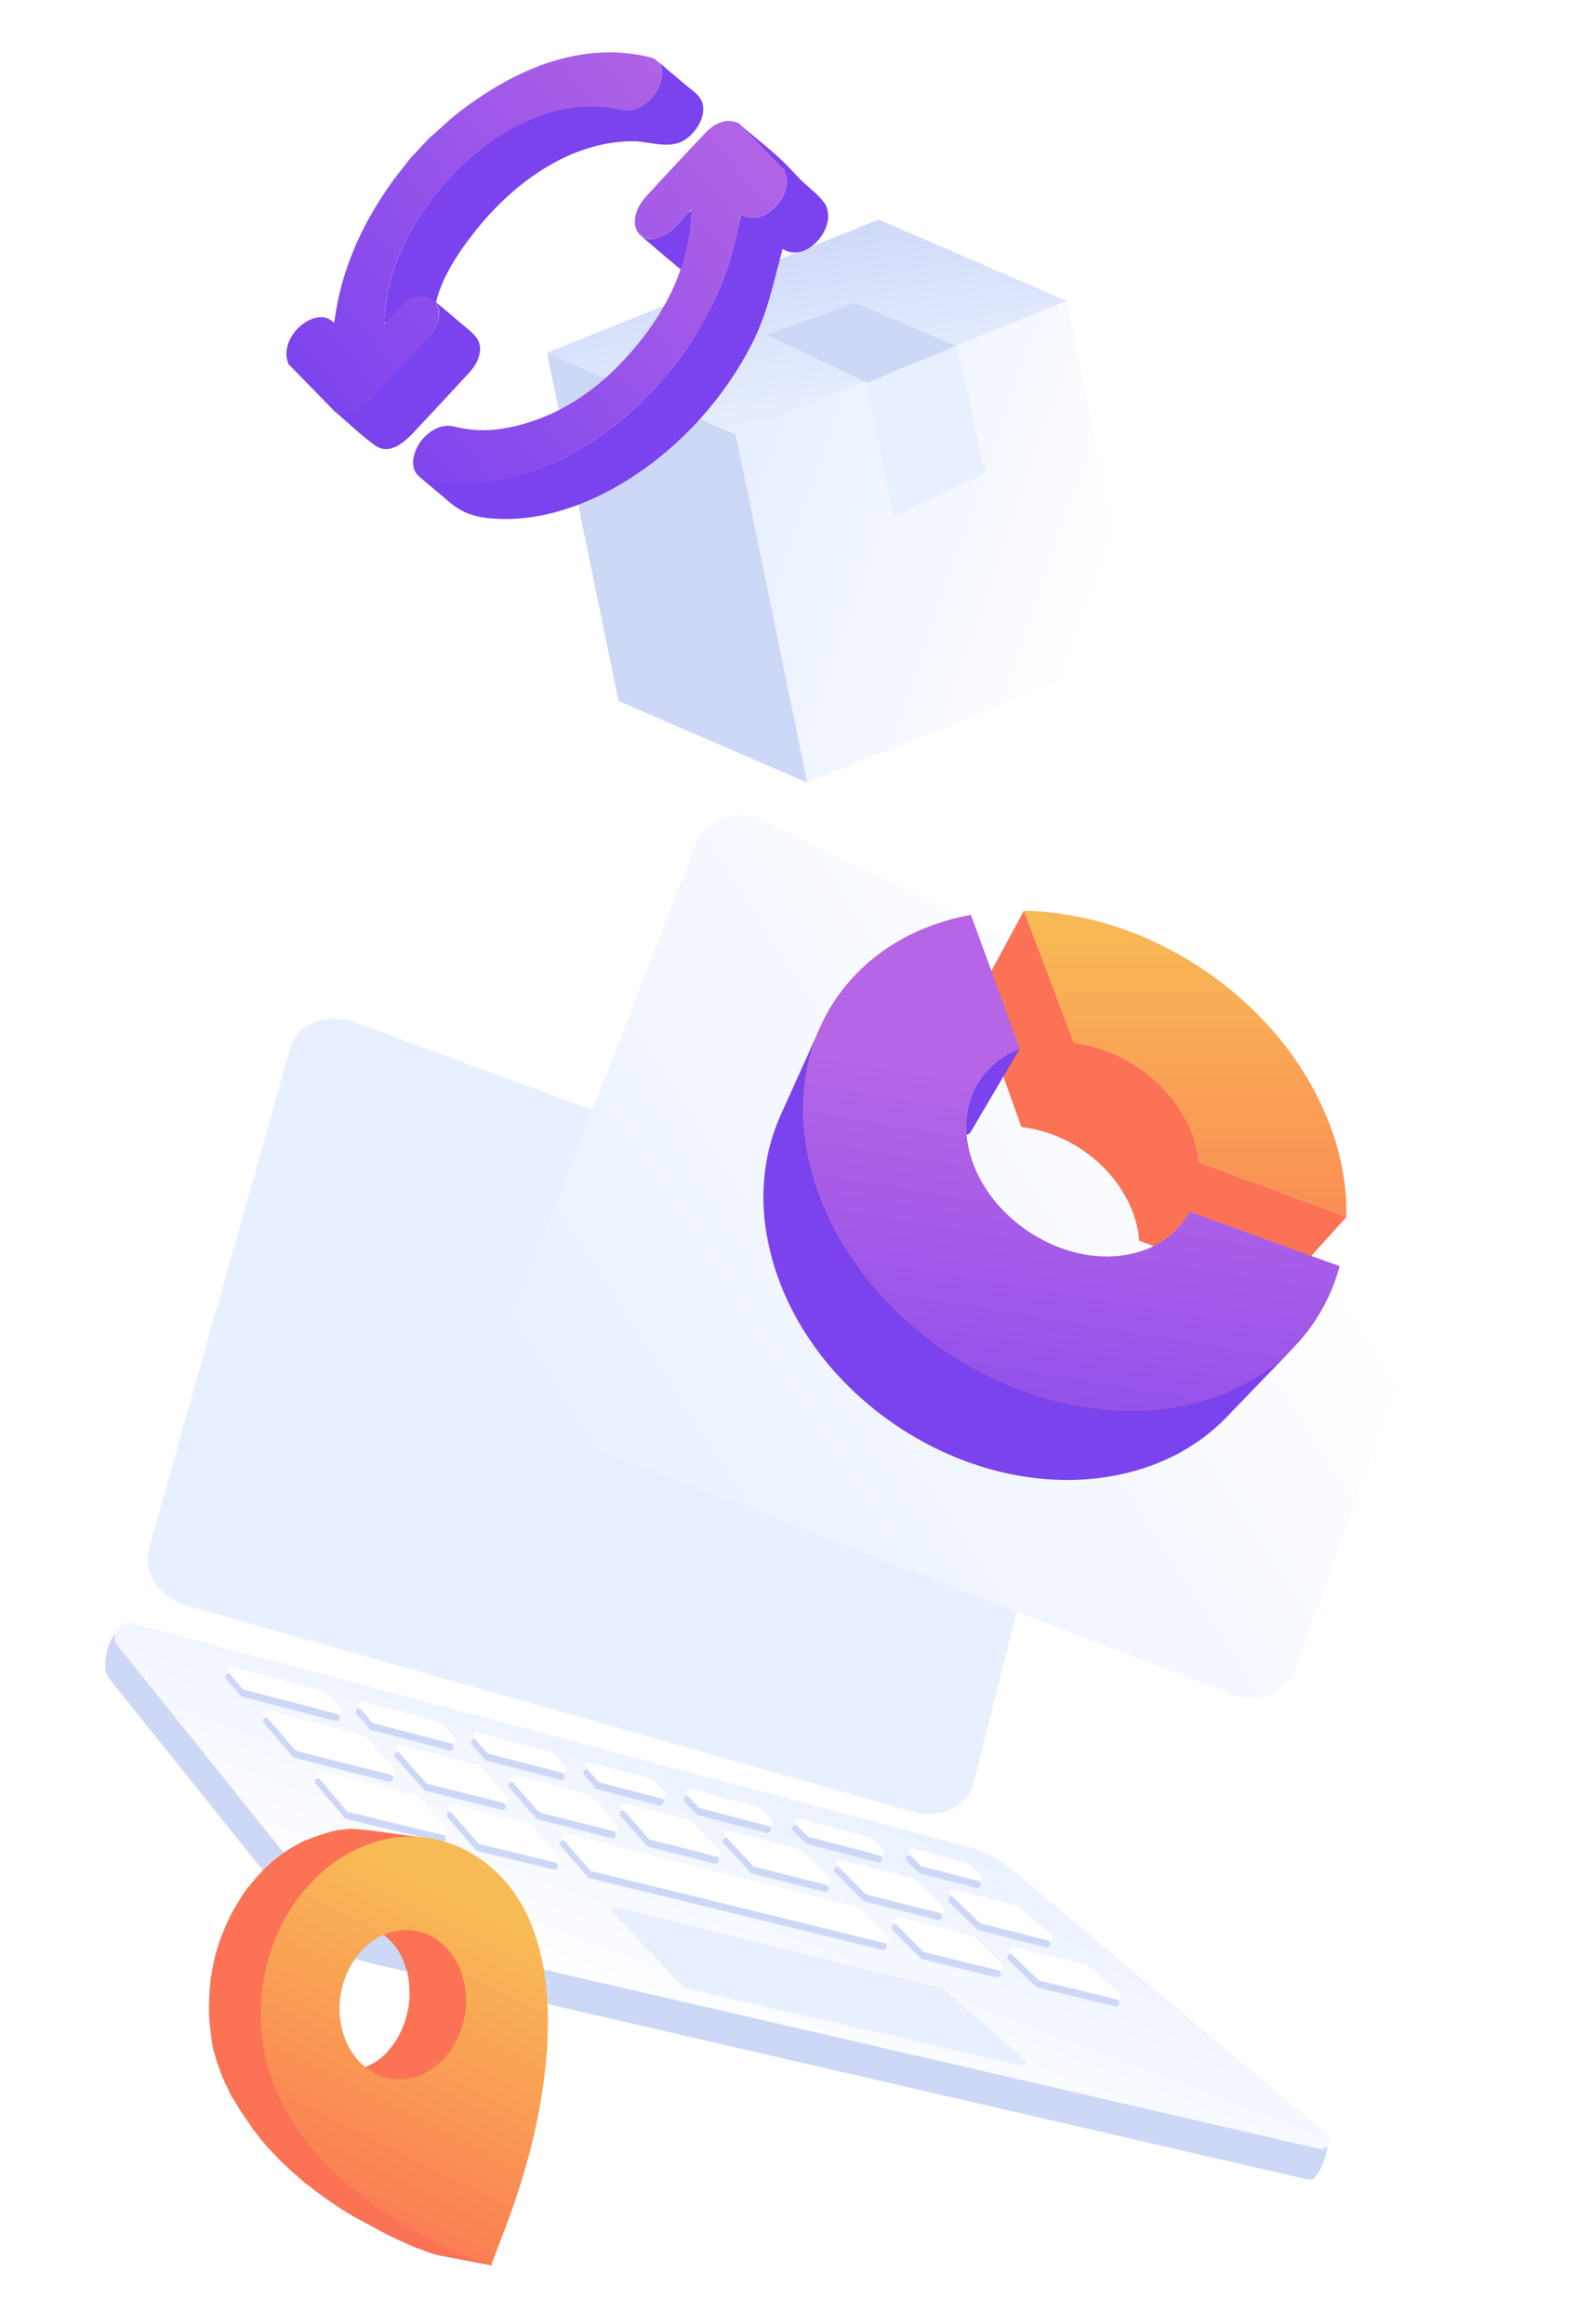 <svg width="471" height="694" viewBox="0 0 471 694" fill="none" xmlns="http://www.w3.org/2000/svg">
<g filter="url(#filter0_i_158_683)">
<path d="M324.993 377.56L99.659 294.266C90.675 290.955 81.141 294.775 78.871 302.727L32.46 466.628C30.296 474.225 35.864 482.499 44.724 485.09L279.176 551.58C287.958 554.049 296.663 549.969 298.593 542.396L335.886 395.299C337.683 388.171 332.94 380.545 324.993 377.56Z" fill="white"/>
</g>
<path d="M314.51 382.257L105.884 305.286C97.626 302.203 88.744 305.74 86.714 312.891L44.444 462.599C42.467 469.572 47.677 477.149 55.811 479.511L272.791 541.095C280.951 543.368 288.977 539.66 290.721 532.71L324.664 398.302C326.22 391.975 321.836 385.047 314.51 382.257Z" fill="#E8F0FF"/>
<path d="M286.725 560.931L36.898 486.96C32.822 485.832 29.858 497.824 32.372 501.034L90.829 573.943C95.818 580.129 102.854 584.492 110.686 586.318L391.124 651.034C393.78 651.62 398.061 640.139 395.994 638.399L299.025 567.339C295.419 564.353 291.215 562.185 286.725 560.931Z" fill="#CDD8F7"/>
<path d="M289.585 551.627L39.763 484.883C35.688 483.755 32.646 488.387 35.264 491.629L93.721 564.538C98.71 570.724 105.746 575.087 113.577 576.913L393.984 641.731C396.64 642.316 398.344 639.055 396.277 637.315L301.885 558.035C298.279 555.049 294.075 552.881 289.585 551.627Z" fill="url(#paint0_linear_158_683)"/>
<path d="M281.289 593.76L183.979 569.479C182.911 569.265 182.186 570.488 182.961 571.279L204.156 593.494C204.331 593.659 204.539 593.722 204.746 593.785L305.043 616.865C306.112 617.079 306.868 615.755 305.958 615.034L281.671 593.987C281.6 593.854 281.496 593.823 281.289 593.76Z" fill="#E8F0FF"/>
<path d="M160.642 543.368L182.618 548.953C183.655 549.269 184.378 548.048 183.708 547.29L175.943 538.385C175.767 538.221 175.591 538.056 175.384 537.993L153.232 532.243C152.196 531.928 151.472 533.148 152.143 533.907L160.155 543.109C160.259 543.14 160.435 543.305 160.642 543.368ZM119.139 523.3L142.152 529.201C142.359 529.264 142.567 529.327 142.71 529.593L150.827 538.826C151.497 539.585 150.774 540.805 149.737 540.49L127.004 534.784C126.796 534.721 126.589 534.658 126.445 534.392L118.082 524.862C117.276 524.173 118.103 522.984 119.139 523.3ZM110.5 516.456L106.582 511.937C105.911 511.179 106.635 509.958 107.671 510.274L130.828 516.441C131.035 516.504 131.242 516.567 131.386 516.833L135.161 521.086C135.831 521.844 135.108 523.065 134.071 522.749L111.09 516.747C110.883 516.684 110.676 516.621 110.5 516.456ZM80.008 513.043L108.131 520.39C108.338 520.453 108.545 520.516 108.689 520.782L117.125 530.445C117.795 531.203 117.072 532.424 116.035 532.108L87.953 524.995C87.746 524.932 87.539 524.869 87.395 524.604L78.919 514.706C78.145 513.916 78.972 512.727 80.008 513.043ZM250.433 557.528L271.963 563.088C272.171 563.152 272.274 563.183 272.45 563.347L280.987 571.601C281.761 572.391 281.038 573.611 279.97 573.397L258.304 567.906C258.097 567.843 257.889 567.78 257.818 567.647L249.447 559.223C248.538 558.502 249.397 557.212 250.433 557.528ZM71.68 506.294L67.618 501.51C66.948 500.752 67.671 499.531 68.707 499.847L96.663 507.364C96.87 507.427 97.077 507.491 97.221 507.756L101.243 512.306C101.914 513.065 101.19 514.285 100.154 513.97L72.342 506.718C71.928 506.591 71.752 506.427 71.68 506.294ZM144.625 525.299L140.954 521.077C140.283 520.319 141.007 519.098 142.043 519.414L164.339 525.429C164.546 525.492 164.754 525.555 164.897 525.821L168.393 529.878C169.063 530.637 168.34 531.857 167.304 531.542L145.152 525.792C144.976 525.627 144.8 525.463 144.625 525.299ZM186.424 540.802L205.643 545.769C205.85 545.832 206.057 545.895 206.129 546.028L214.404 554.756C215.178 555.546 214.351 556.735 213.283 556.52L193.618 551.528C193.411 551.465 193.204 551.402 193.06 551.136L185.367 542.364C184.664 541.707 185.388 540.486 186.424 540.802ZM217.273 548.868L238.15 554.341C238.357 554.404 238.564 554.467 238.636 554.6L247.182 563.188C247.956 563.978 247.232 565.199 246.164 564.984L224.81 559.588C224.602 559.525 224.395 559.462 224.219 559.297L216.152 550.633C215.409 549.742 216.237 548.553 217.273 548.868ZM312.364 581.602L292.389 576.515C292.181 576.452 291.974 576.388 291.902 576.256L283.54 568.167C282.766 567.377 283.49 566.156 284.558 566.37L303.123 571.249C303.33 571.313 303.434 571.344 303.506 571.477L313.278 579.774C314.188 580.494 313.432 581.816 312.364 581.602ZM324.207 589.089L333.876 597.354C334.786 598.074 333.999 599.497 332.962 599.182L309.958 593.616C309.751 593.552 309.544 593.489 309.472 593.357L301.11 585.267C300.336 584.477 301.059 583.257 302.127 583.471L323.793 588.962C323.928 588.893 324.136 588.956 324.207 589.089ZM177.889 533.99L174.465 530.065C173.795 529.307 174.518 528.086 175.555 528.402L193.881 533.319C194.088 533.382 194.295 533.445 194.367 533.578L197.926 537.433C198.7 538.223 197.873 539.412 196.805 539.198L178.344 534.35C178.136 534.287 177.961 534.123 177.889 533.99ZM158.169 547.27L166.357 556.636C167.028 557.395 166.304 558.615 165.268 558.3L142.678 552.86C142.471 552.796 142.263 552.733 142.12 552.468L133.684 542.805C133.014 542.046 133.737 540.826 134.773 541.141L157.507 546.847C157.818 546.941 157.993 547.106 158.169 547.27ZM124.395 538.756L132.935 548.451C133.605 549.209 132.881 550.43 131.845 550.114L103.46 543.242C103.253 543.179 103.046 543.115 102.902 542.85L94.354 532.82C93.684 532.061 94.407 530.841 95.444 531.157L123.733 538.333C124.044 538.427 124.22 538.592 124.395 538.756ZM197.861 566.232L176.132 560.944C175.925 560.881 175.718 560.818 175.574 560.552L167.458 551.318C166.787 550.56 167.511 549.339 168.547 549.655L190.524 555.241L233.44 566.096L255.52 571.713C255.727 571.777 255.935 571.84 256.007 571.972L264.552 580.561C265.326 581.351 264.603 582.571 263.535 582.357L241.08 576.847L197.861 566.232ZM208.012 541.835L204.525 538.113C203.751 537.323 204.578 536.134 205.646 536.349L225.766 541.701C225.973 541.764 226.18 541.827 226.252 541.96L229.875 545.613C230.649 546.403 229.925 547.623 228.857 547.409L208.706 542.158C208.363 542.164 208.188 542 208.012 541.835ZM290.123 580.48L298.66 588.733C299.434 589.523 298.711 590.744 297.643 590.529L275.499 585.115C275.292 585.051 275.085 584.988 275.013 584.856L266.642 576.431C265.868 575.641 266.592 574.421 267.66 574.635L289.74 580.252C289.844 580.284 289.947 580.316 290.123 580.48ZM240.519 550.407L236.968 546.887C236.194 546.097 236.918 544.876 237.986 545.091L259.142 550.759C259.349 550.822 259.452 550.854 259.628 551.018L263.107 554.405C263.881 555.195 263.157 556.416 262.089 556.201L241.005 550.666C240.798 550.603 240.622 550.438 240.519 550.407ZM274.229 559.123L270.926 555.9C270.152 555.11 270.907 553.788 271.943 554.104L288.269 558.523C288.476 558.586 288.579 558.617 288.651 558.75L292.505 562.03C293.414 562.75 292.627 564.173 291.487 563.826L274.684 559.483C274.476 559.42 274.405 559.287 274.229 559.123Z" fill="#CDD8F7"/>
<path d="M161.277 541.3L183.254 546.886C184.29 547.201 185.013 545.981 184.343 545.222L176.578 536.317C176.402 536.153 176.227 535.989 176.019 535.926L153.867 530.176C152.831 529.86 152.108 531.081 152.778 531.839L160.791 541.041C160.894 541.073 161.07 541.237 161.277 541.3ZM119.775 521.232L142.787 527.133C142.995 527.196 143.202 527.26 143.346 527.525L151.462 536.759C152.132 537.517 151.409 538.738 150.372 538.422L127.639 532.717C127.432 532.653 127.224 532.59 127.081 532.325L118.717 522.794C117.911 522.105 118.738 520.916 119.775 521.232ZM111.136 514.389L107.217 509.87C106.547 509.111 107.27 507.891 108.306 508.206L131.463 514.373C131.67 514.436 131.877 514.499 132.021 514.765L135.796 519.018C136.466 519.777 135.743 520.997 134.707 520.682L111.726 514.679C111.518 514.616 111.311 514.553 111.136 514.389ZM80.644 510.975L108.766 518.322C108.973 518.385 109.181 518.449 109.325 518.714L117.76 528.377C118.431 529.136 117.707 530.356 116.671 530.041L88.588 522.928C88.381 522.865 88.174 522.802 88.03 522.536L79.554 512.639C78.78 511.849 79.607 510.66 80.644 510.975ZM251.068 555.46L272.599 561.021C272.806 561.084 272.91 561.116 273.085 561.28L281.622 569.533C282.396 570.323 281.673 571.544 280.605 571.329L258.939 565.838C258.732 565.775 258.525 565.712 258.453 565.579L250.083 557.155C249.173 556.435 250.032 555.145 251.068 555.46ZM72.316 504.227L68.253 499.442C67.583 498.684 68.306 497.463 69.343 497.779L97.298 505.297C97.505 505.36 97.713 505.423 97.856 505.688L101.879 510.239C102.549 510.997 101.825 512.218 100.789 511.902L72.978 504.65C72.563 504.524 72.388 504.359 72.316 504.227ZM145.26 523.231L141.589 519.009C140.919 518.251 141.642 517.03 142.678 517.346L164.974 523.361C165.182 523.425 165.389 523.488 165.533 523.753L169.028 527.811C169.699 528.569 168.975 529.79 167.939 529.474L145.787 523.724C145.611 523.56 145.436 523.396 145.26 523.231ZM187.059 538.734L206.278 543.702C206.485 543.765 206.693 543.828 206.764 543.961L215.039 552.688C215.813 553.478 214.986 554.667 213.918 554.453L194.253 549.46C194.046 549.397 193.839 549.334 193.695 549.069L186.002 540.296C185.3 539.639 186.023 538.419 187.059 538.734ZM217.908 546.801L238.785 552.273C238.992 552.336 239.199 552.399 239.271 552.532L247.817 561.12C248.591 561.91 247.867 563.131 246.799 562.916L225.445 557.52C225.238 557.457 225.03 557.394 224.855 557.23L216.787 548.565C216.045 547.674 216.872 546.485 217.908 546.801ZM313 579.534L293.024 574.447C292.817 574.384 292.609 574.321 292.537 574.188L284.176 566.099C283.402 565.309 284.125 564.088 285.193 564.303L303.758 569.182C303.965 569.245 304.069 569.277 304.141 569.409L313.913 577.706C314.823 578.427 314.068 579.749 313 579.534ZM324.843 587.021L334.512 595.286C335.421 596.007 334.634 597.43 333.598 597.114L310.593 591.548C310.386 591.485 310.179 591.422 310.107 591.289L301.745 583.2C300.971 582.41 301.695 581.189 302.763 581.404L324.428 586.895C324.564 586.825 324.771 586.888 324.843 587.021ZM178.524 531.922L175.1 527.998C174.43 527.239 175.153 526.019 176.19 526.334L194.516 531.251C194.723 531.315 194.93 531.378 195.002 531.51L198.561 535.366C199.335 536.156 198.508 537.345 197.44 537.13L178.979 532.283C178.772 532.219 178.596 532.055 178.524 531.922ZM158.804 545.202L166.992 554.569C167.663 555.327 166.939 556.548 165.903 556.232L143.313 550.792C143.106 550.729 142.899 550.666 142.755 550.4L134.319 540.737C133.649 539.978 134.372 538.758 135.409 539.074L158.142 544.779C158.453 544.874 158.629 545.038 158.804 545.202ZM125.031 536.688L133.57 546.383C134.24 547.142 133.517 548.362 132.48 548.047L104.096 541.174C103.888 541.111 103.681 541.048 103.537 540.782L94.99 530.752C94.319 529.994 95.043 528.773 96.079 529.089L124.369 536.265C124.68 536.36 124.855 536.524 125.031 536.688ZM198.497 564.165L176.768 558.876C176.56 558.813 176.353 558.75 176.209 558.484L168.093 549.251C167.423 548.492 168.146 547.272 169.182 547.588L191.159 553.173L234.075 564.029L256.155 569.646C256.363 569.709 256.57 569.772 256.642 569.905L265.188 578.493C265.962 579.283 265.238 580.504 264.17 580.289L241.716 574.78L198.497 564.165ZM208.647 539.768L205.16 536.045C204.386 535.255 205.213 534.066 206.281 534.281L226.401 539.633C226.608 539.697 226.815 539.76 226.887 539.892L230.51 543.545C231.284 544.335 230.56 545.556 229.492 545.341L209.341 540.09C208.998 540.096 208.823 539.932 208.647 539.768ZM290.758 578.412L299.295 586.666C300.069 587.456 299.346 588.676 298.278 588.462L276.134 583.047C275.927 582.984 275.72 582.921 275.648 582.788L267.278 574.364C266.504 573.574 267.227 572.353 268.295 572.568L290.375 578.185C290.479 578.216 290.583 578.248 290.758 578.412ZM241.154 548.339L237.603 544.819C236.829 544.029 237.553 542.809 238.621 543.023L259.777 548.691C259.984 548.754 260.088 548.786 260.263 548.95L263.742 552.338C264.516 553.128 263.793 554.348 262.724 554.134L241.641 548.598C241.433 548.535 241.258 548.371 241.154 548.339ZM274.864 557.056L271.561 553.833C270.787 553.043 271.542 551.721 272.579 552.036L288.904 556.455C289.111 556.518 289.215 556.55 289.287 556.682L293.14 559.962C294.049 560.682 293.262 562.105 292.122 561.758L275.319 557.416C275.112 557.353 275.04 557.22 274.864 557.056Z" fill="white"/>
<path d="M184.726 209.332L163.355 105.338L219.777 129.756L241.148 233.75L184.726 209.332Z" fill="#CDD8F7"/>
<path d="M241.149 233.749L219.778 129.755L318.654 89.86L340.067 194.027L241.149 233.749Z" fill="url(#paint1_linear_158_683)"/>
<path d="M266.986 154.239L258.145 112.85L285.471 102L294.311 141.38L266.986 154.239Z" fill="#E8F0FF"/>
<path d="M318.652 89.861L219.777 129.756L163.355 105.339L262.418 65.581L318.652 89.861Z" fill="url(#paint2_linear_158_683)"/>
<path d="M285.5 103.292L259 114.292L229 100L255.5 90.5L285.5 103.292Z" fill="#CDD8F7"/>
<g filter="url(#filter1_i_158_683)">
<path d="M422.299 347.86L222.056 251.048C214.134 247.178 204.812 250.237 201.938 257.619L142.014 412.182C139.215 419.38 143.553 427.757 151.435 430.858L361.858 512.085C369.777 515.095 378.261 511.791 380.823 504.6L430.605 365.53C432.906 358.981 429.32 351.351 422.299 347.86Z" fill="url(#paint3_linear_158_683)"/>
</g>
<path d="M209.885 31.163C210.629 34.788 208.409 38.585 205.706 40.895C200.705 45.248 194.674 42.148 188.739 42.178C170.36 42.345 153.805 54.365 142.671 68.111C137.711 74.228 132.553 81.661 130.47 89.326C130.175 90.432 130.199 90.228 131.018 90.913C131.942 91.689 132.818 92.437 133.741 93.213C135.899 95.034 138.067 96.893 140.261 98.705C142.881 100.914 144.119 103.143 142.952 106.733C142.136 109.281 140.361 111.064 138.552 113.014C134.388 117.535 130.187 122.065 125.966 126.522C122.828 129.858 117.393 136.853 111.989 132.992C107.816 130.02 104.037 126.31 100.173 123.017C103.614 124.018 105.445 120.248 108.135 117.744C113.467 112.71 112.735 108.253 120.511 104.924C117.995 102.804 119.36 100.383 116.854 98.301C116.128 97.669 115.107 97.118 114.831 96.246C114.575 95.447 114.884 94.101 114.936 93.416C115.894 83.058 119.691 73.233 125.382 64.551C137.448 46.055 159.793 28.206 183.334 32.321C185.828 32.75 187.972 33.352 190.393 32.342C192.464 31.504 194.279 29.869 195.572 28.059C197.498 25.367 199.04 20.532 196.006 17.961C198.936 20.441 201.914 22.948 204.844 25.428C206.748 27.043 209.335 28.551 209.885 31.163ZM128.145 100.488C130.408 98.021 132.41 93.416 130.145 90.321C128.958 93.838 128.116 97.459 127.6 101.109C127.745 100.912 127.926 100.705 128.145 100.488Z" fill="#7A43EE"/>
<path d="M191.236 70.259C193.929 72.448 197.585 71.024 200.018 69.182C201.59 67.966 202.896 66.35 204.251 64.918C206.461 62.544 206.082 62.608 208.333 64.483C211.735 67.388 215.164 70.246 218.566 73.15C215.674 76.222 211.728 81.985 206.679 81.775C204.674 81.687 203.55 80.611 202.034 79.404C198.381 76.449 194.835 73.308 191.236 70.259ZM247.325 64.057C247.274 63.282 247.096 62.186 246.749 61.491C245.278 58.694 241.312 55.903 239.072 53.63C236.982 51.474 234.927 49.152 232.719 47.146C228.776 43.56 224.55 40.247 220.442 36.784C221.472 44.828 226.737 46.124 230.577 50.646C231.8 52.09 234.615 51.366 234.916 53.06C235.296 55.048 234.639 57.158 233.726 58.905C231.484 63.062 225.991 66.918 221.402 64.019C217.588 79.924 212.922 93.851 202.966 107.12C193.626 119.591 181.555 130.318 167.493 137.204C161.16 140.301 154.712 141.219 147.658 140.921C134.85 140.447 131.259 141.814 124.967 142.138C128.152 144.826 131.383 147.54 134.568 150.227C139.081 154.014 143.947 154.866 149.922 154.982C163.998 155.311 178 149.663 189.617 141.94C204.294 132.204 216.431 118.502 224.479 102.87C229.223 93.616 231.043 84.247 233.743 74.324C239.985 78.353 247.784 70.284 247.325 64.057Z" fill="#7A43EE"/>
<path fill-rule="evenodd" clip-rule="evenodd" d="M194.412 29.478C194.576 29.354 194.694 29.204 194.812 29.054C197.345 26.119 198.325 22.422 197.246 19.755C196.673 18.372 195.673 17.46 194.228 17.102C176.127 12.736 157.076 18.173 137.095 33.488C135.327 34.849 133.626 36.397 131.922 37.948C131.034 38.756 130.146 39.564 129.246 40.348L128.369 41.059C127.387 42.114 126.411 43.158 125.436 44.201C124.461 45.244 123.485 46.288 122.503 47.343C121.83 48.224 121.14 49.099 120.45 49.975C119.19 51.574 117.929 53.174 116.762 54.816C107.406 67.962 101.842 81.5 99.976 95.379C99.957 95.514 99.921 95.653 99.881 95.811C99.836 95.988 99.785 96.187 99.745 96.428C99.644 96.334 99.565 96.258 99.498 96.193C99.389 96.088 99.31 96.012 99.217 95.94C96.859 93.817 92.883 94.5 89.407 97.611C89.285 97.743 89.159 97.866 89.034 97.988C88.909 98.111 88.784 98.234 88.661 98.366C86.051 101.163 84.873 105.151 85.908 107.948C85.943 108.076 85.989 108.212 86.036 108.347C86.082 108.482 86.129 108.618 86.164 108.746L100.147 123.064C100.301 123.121 100.462 123.166 100.623 123.211C100.783 123.257 100.944 123.302 101.098 123.359C103.664 124.202 106.994 123.182 109.577 120.43C112.842 116.982 116.108 113.533 119.327 110.057C122.283 106.929 125.229 103.764 128.128 100.572C131.236 97.126 131.957 92.474 129.891 90.114C127.692 87.554 123.442 87.956 119.932 91.234C119.267 91.849 118.648 92.49 118.039 93.167C117.695 93.544 117.348 93.93 116.994 94.324C116.312 95.084 115.603 95.873 114.83 96.68C114.818 96.517 114.805 96.374 114.793 96.245C114.76 95.883 114.737 95.636 114.76 95.397C115.552 82.086 120.849 69.171 131.01 56.951C132.117 55.626 133.234 54.337 134.371 53.122C149.774 36.562 169.127 28.873 185.486 32.803C188.579 33.543 191.748 32.369 194.412 29.478ZM231.908 61.409C234.71 58.441 235.777 54.483 234.554 51.58C234.478 51.443 234.465 51.249 234.553 50.989L220.57 36.671C220.412 36.674 220.292 36.667 220.161 36.624C217.207 35.373 213.73 36.433 210.592 39.768L210.591 39.769C207.545 43.001 204.498 46.232 201.461 49.501C198.606 52.562 195.75 55.624 192.942 58.712C189.632 62.291 188.714 66.8 190.514 69.35C192.391 72.037 196.425 72.009 200.082 69.125C200.987 68.4 201.819 67.516 202.648 66.635C202.773 66.502 202.898 66.369 203.024 66.237C203.237 66.001 203.453 65.775 203.669 65.549C203.886 65.323 204.102 65.097 204.315 64.861C204.961 64.174 205.607 63.486 206.343 62.695C206.353 62.883 206.366 63.047 206.378 63.196C206.4 63.477 206.417 63.705 206.403 63.941C205.888 76.664 201.159 89.188 191.736 101.208C189.997 103.415 188.254 105.465 186.444 107.415C175.796 118.86 163.672 125.735 150.219 127.999C144.912 128.884 140.055 128.504 135.507 127.369C132.488 126.609 129.074 128.047 126.619 130.685C125.418 131.957 124.428 133.566 123.866 135.296C122.629 139.064 123.81 142.254 126.839 143.051C137.307 145.856 148.834 144.824 161.366 139.89C172.222 135.647 182.337 128.962 191.694 119.918C191.913 119.701 192.178 119.51 192.444 119.32C193 118.72 193.559 118.117 194.12 117.512C195.628 115.884 197.147 114.244 198.672 112.623C198.73 112.536 198.787 112.448 198.845 112.358C199.012 112.098 199.183 111.832 199.386 111.601C211.098 97.501 218.138 82.536 220.747 66.721C220.839 66.105 220.997 65.487 221.151 64.887C221.233 64.567 221.314 64.252 221.382 63.946C221.443 63.98 221.525 64.033 221.616 64.092C221.734 64.168 221.869 64.255 222.001 64.33C224.72 65.881 228.512 64.814 231.626 61.683C231.726 61.616 231.817 61.513 231.908 61.409Z" fill="url(#paint4_linear_158_683)"/>
<path d="M402.213 363.382L358.12 347.13C358.031 346.42 357.942 345.665 357.809 344.955C357.676 344.2 357.543 343.489 357.365 342.734C357.188 341.98 356.966 341.225 356.744 340.47C356.522 339.715 356.255 338.96 355.944 338.205C354.523 334.609 352.525 331.278 350.172 328.215C347.774 325.195 344.977 322.487 341.868 320.133C338.76 317.824 335.386 315.87 331.833 314.405C328.281 312.94 324.551 311.919 320.777 311.43L305.813 272L291.382 298.642L305.102 336.607C308.699 337.006 312.207 337.939 315.582 339.315C318.956 340.692 322.153 342.512 325.084 344.733C328.015 346.953 330.634 349.528 332.899 352.414C335.119 355.301 336.984 358.498 338.272 361.961C338.538 362.672 338.805 363.426 339.027 364.137C339.249 364.847 339.426 365.558 339.604 366.313C339.782 367.023 339.915 367.734 340.004 368.444C340.048 368.799 340.092 369.154 340.137 369.51C340.181 369.865 340.226 370.22 340.226 370.575L382.054 385.673L402.213 363.382Z" fill="#FB7354"/>
<path d="M304.57 313.206L289.65 338.516C288.318 339.049 287.031 339.671 285.832 340.425C284.633 341.136 283.523 341.935 282.501 342.823C281.48 343.711 280.503 344.688 279.66 345.709C278.816 346.731 278.017 347.841 277.351 349.04L291.782 323.907C292.492 322.708 293.247 321.554 294.179 320.488C295.068 319.423 296.044 318.446 297.11 317.558C298.176 316.67 299.33 315.826 300.574 315.116C301.861 314.361 303.193 313.739 304.57 313.206Z" fill="#7A43EE"/>
<path d="M386.449 402.368L366.335 423.238C364.337 425.325 362.161 427.234 359.852 429.01C357.498 430.786 354.967 432.429 352.303 433.895C349.595 435.36 346.708 436.648 343.689 437.758C340.625 438.868 337.428 439.756 334.053 440.466C323.663 442.598 312.873 442.464 302.261 440.333C291.559 438.202 281.125 434.028 271.622 428.255C262.076 422.439 253.55 415.068 246.534 406.453C239.607 397.883 234.279 388.204 231.126 377.769C229.883 373.639 229.039 369.599 228.507 365.602C228.018 361.65 227.885 357.743 228.107 353.969C228.329 350.239 228.862 346.598 229.706 343.09C230.549 339.626 231.704 336.296 233.125 333.099L245.025 306.679C243.559 309.965 247.378 312.903 246.534 316.5C245.691 320.141 246.712 323.137 246.534 327C246.357 330.907 245.957 333.87 246.534 338C247.112 342.174 247.126 346.193 248.503 350.5C251.966 361.423 258.043 370.942 265.503 380C273.007 389.103 279.335 396.196 289.503 402.368C299.627 408.54 308.68 414.846 320.003 417.199C331.237 419.552 336.58 418.131 347.503 416C351.011 415.334 357.306 413.61 360.503 412.5C363.656 411.39 365.706 409.739 368.503 408.274C371.3 406.764 374.061 406.865 376.503 405C378.901 403.224 384.407 404.5 386.449 402.368Z" fill="#7A43EE"/>
<path d="M305.812 272C315.27 272.177 324.684 273.909 333.697 276.884C342.667 279.859 351.326 284.166 359.274 289.495C367.222 294.823 374.504 301.217 380.721 308.499C386.982 315.782 392.177 323.996 395.951 332.877C397.061 335.452 397.994 338.028 398.793 340.603C399.592 343.178 400.258 345.754 400.747 348.285C401.279 350.86 401.635 353.391 401.857 355.878C402.079 358.409 402.167 360.895 402.123 363.338L358.119 347.13C358.031 346.42 357.942 345.665 357.809 344.955C357.675 344.2 357.542 343.489 357.364 342.734C357.187 341.98 356.965 341.225 356.743 340.47C356.521 339.715 356.254 338.96 355.944 338.205C354.523 334.609 352.525 331.278 350.171 328.215C347.773 325.195 344.976 322.487 341.868 320.133C338.759 317.824 335.385 315.87 331.833 314.405C328.28 312.94 324.55 311.919 320.776 311.43L305.812 272Z" fill="url(#paint5_linear_158_683)"/>
<path d="M336.007 374.838C338.271 374.483 340.403 373.906 342.356 373.151C344.31 372.396 346.131 371.419 347.729 370.309C349.328 369.199 350.793 367.911 352.081 366.49C353.324 365.069 354.434 363.515 355.322 361.872L400.081 378.168C398.704 383.23 396.662 388.026 393.997 392.466C391.289 396.951 387.959 401.081 384.007 404.677C380.01 408.363 375.392 411.515 370.242 414.091C365.002 416.666 359.185 418.664 352.835 419.863C341.912 421.95 330.545 421.684 319.311 419.33C307.988 416.933 296.932 412.492 286.808 406.32C276.684 400.192 267.537 392.333 260.032 383.23C252.617 374.172 246.845 364.004 243.381 353.036C240.184 342.956 239.252 333.232 240.273 324.218C241.25 315.338 244.092 307.212 248.488 300.107C252.839 293.18 258.656 287.275 265.76 282.657C272.687 278.128 280.858 274.931 289.96 273.243L304.613 313.162C301.372 314.405 298.575 316.181 296.221 318.357C293.868 320.533 292.003 323.197 290.715 326.128C289.427 329.103 288.673 332.344 288.584 335.852C288.495 339.36 289.072 343.045 290.404 346.864C292.003 351.393 294.445 355.567 297.598 359.297C300.75 363.027 304.525 366.224 308.699 368.799C312.872 371.375 317.402 373.24 322.064 374.305C326.682 375.327 331.433 375.593 336.007 374.838Z" fill="url(#paint6_linear_158_683)"/>
<path d="M336.007 374.838C338.272 374.483 340.403 373.906 342.357 373.151C344.311 372.396 346.131 371.419 347.73 370.309C349.328 369.199 350.793 367.911 352.081 366.49C353.324 365.069 354.435 363.515 355.323 361.872L400.081 378.168C398.705 383.23 396.662 388.026 393.998 392.466C391.289 396.951 387.959 401.08 384.007 404.677C380.011 408.363 375.393 411.515 370.242 414.091C365.002 416.666 359.186 418.664 352.836 419.863C341.913 421.95 330.545 421.684 319.311 419.33C307.989 416.932 296.932 412.492 286.808 406.32C276.684 400.192 267.537 392.333 260.033 383.23C252.618 374.172 246.845 364.004 243.382 353.036C240.185 342.956 239.252 333.232 240.273 324.218C241.25 315.338 244.092 307.212 248.488 300.107C252.84 293.18 258.656 287.275 265.761 282.657C272.688 278.128 280.858 274.93 289.961 273.243L304.614 313.162C301.372 314.405 298.575 316.181 296.222 318.357C293.868 320.533 292.003 323.197 290.716 326.128C289.428 329.103 288.673 332.344 288.584 335.852C288.495 339.36 289.073 343.045 290.405 346.864C292.003 351.393 294.446 355.567 297.598 359.297C300.751 363.027 304.525 366.224 308.699 368.799C312.873 371.375 317.402 373.24 322.064 374.305C326.682 375.327 331.434 375.593 336.007 374.838Z" fill="url(#paint7_linear_158_683)"/>
<path d="M127.414 621.12L127.497 621.094C127.581 621.068 127.664 621.042 127.802 620.911C127.968 620.859 128.107 620.728 128.356 620.651C128.439 620.625 128.522 620.599 128.578 620.493C128.744 620.442 128.799 620.336 128.965 620.285C129.048 620.259 129.132 620.233 129.187 620.128C129.27 620.102 129.325 619.996 129.408 619.971C129.575 619.919 129.63 619.814 129.796 619.762C129.879 619.736 129.962 619.71 130.018 619.605C130.101 619.579 130.156 619.474 130.239 619.448C130.377 619.317 130.461 619.291 130.599 619.16C130.682 619.134 130.682 619.134 130.737 619.028C130.82 619.002 130.959 618.871 131.014 618.766C131.152 618.635 131.236 618.609 131.374 618.478C131.457 618.452 131.457 618.452 131.512 618.347C131.567 618.241 131.734 618.19 131.789 618.084C131.927 617.953 131.983 617.848 132.149 617.796C132.149 617.796 132.232 617.77 132.204 617.691C132.259 617.585 132.426 617.534 132.481 617.428C132.619 617.297 132.674 617.192 132.813 617.061C132.813 617.061 132.896 617.035 132.868 616.955C132.923 616.85 133.006 616.824 133.062 616.719C133.2 616.588 133.338 616.457 133.449 616.246C133.532 616.22 133.504 616.141 133.587 616.115C133.642 616.01 133.726 615.984 133.781 615.878C133.919 615.747 134.03 615.537 134.168 615.405C134.251 615.38 134.223 615.3 134.306 615.274C134.39 615.248 134.362 615.169 134.417 615.064C134.527 614.853 134.721 614.617 134.859 614.485C134.915 614.38 134.998 614.354 134.97 614.275L135.025 614.169C135.274 613.828 136.78 611.508 137.001 611.087C137.195 610.851 137.278 610.561 137.471 610.324C137.526 610.219 137.526 610.219 137.582 610.114C137.692 609.903 137.803 609.692 137.941 609.561L137.996 609.456C138.162 609.14 138.383 608.719 138.521 608.323C138.493 608.244 138.576 608.218 138.548 608.139C138.714 607.823 138.796 607.533 138.962 607.217L139.017 607.112C139.073 607.006 139.073 607.006 139.045 606.927C139.182 606.531 139.348 606.216 139.403 605.846C139.458 605.741 139.43 605.661 139.485 605.556C139.623 605.161 139.733 604.686 139.843 604.211C139.898 604.106 139.871 604.026 139.926 603.921C139.98 603.552 140.118 603.156 140.173 602.787C140.228 602.682 140.2 602.602 140.256 602.497C140.365 602.022 140.392 601.573 140.502 601.098C140.502 601.098 140.474 601.019 140.557 600.993C140.53 600.914 140.585 600.808 140.557 600.729C140.556 600.465 140.639 600.175 140.638 599.911C140.666 599.726 140.638 599.646 140.665 599.462C140.665 599.197 140.664 598.933 140.747 598.643C140.719 598.564 140.774 598.459 140.746 598.379C140.718 598.3 140.718 598.3 140.774 598.194C140.746 598.115 140.773 597.93 140.745 597.851C140.772 597.666 140.772 597.402 140.716 597.243C140.688 597.164 140.716 596.979 140.688 596.899C140.66 596.82 140.715 596.715 140.687 596.635C140.659 596.556 140.631 596.476 140.687 596.371C140.658 596.027 140.63 595.684 140.601 595.34C140.573 595.261 140.629 595.156 140.601 595.076L140.573 594.997C140.544 594.653 140.516 594.309 140.404 593.992C140.377 593.912 140.377 593.912 140.349 593.833C140.292 593.41 140.264 593.066 140.124 592.669C140.069 592.51 140.041 592.431 140.068 592.246C139.984 592.008 140.012 591.823 139.928 591.585C139.928 591.585 139.928 591.585 139.9 591.505C139.844 591.346 139.789 591.188 139.733 591.029C139.677 590.87 139.621 590.711 139.566 590.552C139.566 590.552 139.566 590.552 139.538 590.473C139.426 590.155 139.315 589.837 139.203 589.519C139.203 589.519 139.203 589.519 139.175 589.44C139.064 589.122 138.952 588.805 138.84 588.487C138.813 588.407 138.785 588.328 138.757 588.249C138.729 588.169 138.673 588.01 138.645 587.931C138.589 587.772 138.562 587.692 138.506 587.534C138.45 587.375 138.366 587.136 138.227 587.003C138.2 586.924 138.172 586.845 138.144 586.765L138.116 586.686C138.004 586.368 137.81 586.076 137.643 585.864L137.615 585.784C137.587 585.705 137.559 585.625 137.448 585.572C137.392 585.413 137.226 585.201 137.17 585.042C137.142 584.962 137.003 584.829 136.975 584.75C136.947 584.67 136.808 584.537 136.78 584.458C136.752 584.379 136.725 584.299 136.614 584.246C136.475 584.113 136.391 583.874 136.252 583.741C136.224 583.662 136.113 583.608 136.085 583.529L136.057 583.449C135.863 583.158 135.585 582.892 135.39 582.6C135.362 582.52 135.251 582.467 135.112 582.334C134.946 582.121 134.807 581.988 134.64 581.776C134.64 581.776 134.612 581.696 134.529 581.722C134.39 581.589 134.251 581.456 134.112 581.323C133.973 581.19 133.834 581.057 133.723 581.004C133.723 581.004 133.695 580.924 133.612 580.95C133.334 580.684 132.974 580.444 132.696 580.178C132.696 580.178 132.668 580.099 132.585 580.125C132.585 580.125 132.585 580.125 132.557 580.045C132.307 579.859 132.029 579.593 131.696 579.432C131.585 579.378 132.285 577.927 132.174 577.873C132.063 577.82 131.952 577.766 131.841 577.713C131.73 577.659 131.591 577.526 131.397 577.498C131.286 577.445 131.286 577.445 131.175 577.391C130.842 577.231 130.592 577.044 130.259 576.883C130.148 576.83 130.148 576.83 130.037 576.776C129.815 576.669 129.51 576.588 129.26 576.401C129.149 576.348 129.066 576.374 129.038 576.294C128.705 576.133 128.4 576.052 128.095 575.971C128.095 575.971 127.984 575.917 127.9 575.943C127.595 575.862 127.29 575.781 126.985 575.699C126.874 575.646 126.791 575.672 126.68 575.618C126.375 575.537 125.986 575.482 125.598 575.426L106.759 574.328C107.147 574.384 107.452 574.465 107.841 574.52C107.952 574.574 108.035 574.548 108.146 574.602C108.451 574.683 108.756 574.764 109.061 574.845C109.061 574.845 109.172 574.899 109.256 574.873C109.561 574.954 109.894 575.115 110.199 575.196C110.31 575.25 110.393 575.224 110.421 575.303C110.643 575.41 110.948 575.492 111.198 575.678C111.309 575.732 111.309 575.732 111.42 575.785C111.753 575.946 112.086 576.107 112.336 576.293C112.447 576.347 112.447 576.347 112.558 576.4C112.78 576.508 113.03 576.694 113.28 576.881C113.391 576.934 113.502 576.988 113.53 577.067C113.78 577.254 114.113 577.415 114.391 577.68C114.391 577.68 114.391 577.68 114.419 577.76L114.53 577.813C114.808 578.079 115.168 578.32 115.446 578.586C115.585 578.719 115.724 578.852 115.863 578.985C116.002 579.118 116.141 579.251 116.28 579.384C116.447 579.596 116.696 579.783 116.863 579.995C116.974 580.049 117.002 580.128 117.141 580.261C117.419 580.527 117.641 580.898 117.919 581.164C117.947 581.244 118.058 581.297 118.086 581.377C118.253 581.589 118.448 581.881 118.614 582.093C118.642 582.173 118.781 582.306 118.809 582.385C119.004 582.677 119.171 582.889 119.282 583.207C119.31 583.287 119.338 583.366 119.449 583.42C119.671 583.791 119.783 584.109 120.006 584.48C120.033 584.559 120.061 584.639 120.089 584.718C120.201 585.036 120.396 585.328 120.507 585.646C120.535 585.725 120.591 585.884 120.619 585.963C120.758 586.36 120.898 586.758 121.037 587.155C121.149 587.472 121.26 587.79 121.4 588.187C121.455 588.346 121.511 588.505 121.567 588.664C121.623 588.823 121.706 589.061 121.679 589.246C121.763 589.484 121.735 589.669 121.819 589.907C121.875 590.066 121.903 590.146 121.875 590.33C121.932 590.753 122.043 591.071 122.1 591.494C122.127 591.573 122.155 591.653 122.1 591.758C122.129 592.102 122.157 592.445 122.185 592.789C122.213 592.868 122.186 593.053 122.214 593.133C122.242 593.476 122.271 593.82 122.299 594.163C122.272 594.348 122.328 594.507 122.272 594.612C122.3 594.692 122.273 594.876 122.301 594.956C122.273 595.141 122.274 595.405 122.33 595.564C122.358 595.643 122.33 595.828 122.358 595.907C122.331 596.092 122.359 596.171 122.331 596.356C122.332 596.62 122.332 596.885 122.25 597.175C122.222 597.359 122.25 597.439 122.223 597.623C122.224 597.888 122.141 598.178 122.142 598.442C122.086 598.547 122.142 598.706 122.087 598.811C122.06 599.26 121.95 599.735 121.84 600.21C121.785 600.315 121.813 600.395 121.758 600.5C121.703 600.869 121.565 601.265 121.51 601.634C121.455 601.739 121.483 601.819 121.428 601.924C121.318 602.399 121.18 602.794 121.07 603.269C121.015 603.374 121.043 603.454 120.988 603.559C120.85 603.954 120.712 604.35 120.629 604.64C120.574 604.745 120.519 604.85 120.464 604.956C120.298 605.272 120.215 605.562 120.05 605.878C120.077 605.957 119.994 605.983 120.022 606.062C119.884 606.458 119.719 606.774 119.498 607.195C119.387 607.405 119.277 607.616 119.166 607.827C119.111 607.932 119.111 607.932 119.056 608.037C118.89 608.353 118.697 608.59 118.614 608.88C118.365 609.221 118.144 609.643 117.895 609.984C117.84 610.09 117.785 610.195 117.646 610.326C117.536 610.537 117.342 610.773 117.204 610.904C117.149 611.01 117.01 611.141 116.955 611.246C116.817 611.377 116.706 611.588 116.568 611.719C116.513 611.824 116.374 611.956 116.319 612.061C116.181 612.192 116.042 612.323 115.932 612.534C115.794 612.665 115.738 612.77 115.6 612.902C115.462 613.033 115.406 613.138 115.268 613.269C115.13 613.4 114.991 613.532 114.936 613.637C114.798 613.768 114.742 613.873 114.576 613.925C114.438 614.056 114.299 614.187 114.161 614.319C114.023 614.45 113.94 614.476 113.801 614.607C113.663 614.738 113.524 614.869 113.358 614.921C113.22 615.052 113.137 615.078 112.998 615.209C112.86 615.34 112.694 615.392 112.555 615.523C112.417 615.654 112.334 615.68 112.168 615.732C112.029 615.863 111.863 615.915 111.725 616.046C111.558 616.098 111.503 616.203 111.337 616.255C111.115 616.412 110.866 616.489 110.645 616.647C110.478 616.698 110.423 616.804 110.257 616.855C110.007 616.933 109.786 617.09 109.537 617.168L109.453 617.193C109.204 617.271 108.899 617.454 108.65 617.532C108.567 617.557 108.484 617.583 108.484 617.583C108.234 617.661 107.902 617.764 107.652 617.842C107.652 617.842 107.652 617.842 107.569 617.868C107.237 617.971 106.904 618.075 106.655 618.152C106.572 618.178 106.572 618.178 106.489 618.204C106.156 618.308 105.796 618.332 105.463 618.435C105.38 618.461 105.297 618.487 105.297 618.487C105.214 618.513 105.048 618.565 104.937 618.511C104.853 618.537 104.77 618.563 104.659 618.509C104.576 618.535 104.382 618.507 104.299 618.533C104.216 618.559 104.133 618.585 104.022 618.531C103.744 618.53 103.495 618.607 103.301 618.58C103.218 618.605 103.218 618.605 103.107 618.552C102.913 618.524 102.746 618.576 102.469 618.574C102.386 618.6 102.275 618.546 102.275 618.546C102.081 618.519 101.998 618.545 101.804 618.517C101.72 618.543 101.609 618.489 101.609 618.489C101.415 618.462 101.138 618.46 100.944 618.432L117.797 622.879C117.991 622.907 118.268 622.909 118.462 622.937C118.545 622.911 118.656 622.964 118.656 622.964C118.851 622.992 118.934 622.966 119.128 622.994L119.211 622.968L119.294 622.942C119.488 622.97 119.682 622.997 119.932 622.92C120.015 622.894 120.015 622.894 120.126 622.948C120.403 622.949 120.68 622.951 120.847 622.899C120.847 622.899 120.847 622.899 120.93 622.874C121.013 622.848 121.013 622.848 121.096 622.822C121.179 622.796 121.373 622.824 121.457 622.798C121.54 622.772 121.623 622.746 121.734 622.8C121.817 622.774 122.011 622.801 122.094 622.776L122.177 622.75L122.26 622.724C122.621 622.7 122.953 622.596 123.286 622.493C123.286 622.493 123.286 622.493 123.369 622.467L123.452 622.441C123.785 622.338 124.034 622.26 124.367 622.156C124.616 622.079 124.948 621.975 125.198 621.898L125.281 621.872L125.364 621.846C125.613 621.768 125.946 621.665 126.167 621.508L126.251 621.482C126.943 621.354 127.165 621.197 127.414 621.12ZM66.121 619.577C66.093 619.498 66.065 619.418 66.037 619.339C65.87 618.862 65.731 618.465 65.563 617.988C65.507 617.83 65.48 617.75 65.424 617.591C65.368 617.432 65.34 617.353 65.284 617.194C65.173 616.876 65.033 616.479 64.922 616.161C64.922 616.161 64.922 616.161 64.894 616.082C64.754 615.685 64.615 615.288 64.559 614.865C64.531 614.785 64.475 614.626 64.447 614.547C64.391 614.388 64.364 614.309 64.308 614.15C64.14 613.673 64.056 613.171 63.889 612.694C63.861 612.615 63.861 612.615 63.833 612.535C63.749 612.033 63.581 611.556 63.469 610.974C63.414 610.815 63.386 610.736 63.413 610.551C63.357 610.392 63.301 610.234 63.329 610.049C63.245 609.81 63.217 609.467 63.216 609.203C63.188 609.123 63.133 608.964 63.188 608.859C63.104 608.357 63.047 607.934 62.963 607.431C62.935 607.352 62.879 607.193 62.935 607.088C62.878 606.4 62.738 605.739 62.709 605.131C62.653 604.972 62.708 604.867 62.652 604.708C62.624 604.629 62.652 604.444 62.624 604.365C62.54 603.862 62.567 603.413 62.51 602.99C62.482 602.911 62.538 602.805 62.51 602.726C62.481 602.118 62.452 601.511 62.423 600.903C62.395 600.823 62.395 600.823 62.45 600.718C62.45 600.454 62.421 600.11 62.421 599.846C62.364 599.423 62.419 599.054 62.446 598.605C62.445 598.341 62.417 597.997 62.499 597.707C62.499 597.443 62.498 597.179 62.47 596.835C62.497 596.65 62.469 596.571 62.525 596.465C62.552 596.281 62.496 596.122 62.523 595.937C62.522 595.409 62.604 594.855 62.603 594.326C62.659 594.221 62.631 594.142 62.658 593.957C62.712 593.323 62.766 592.689 62.821 592.056C62.848 591.871 62.903 591.766 62.847 591.607C62.847 591.343 62.874 591.158 62.957 590.868C62.984 590.683 62.983 590.419 63.094 590.209C63.093 589.944 63.204 589.734 63.203 589.47C63.23 589.021 63.368 588.625 63.395 588.176C63.422 587.992 63.422 587.728 63.532 587.517C63.697 586.937 63.751 586.303 63.917 585.723C63.889 585.644 63.972 585.618 63.944 585.538C64.081 584.879 64.246 584.299 64.384 583.639C64.411 583.455 64.522 583.244 64.549 583.059C64.687 582.664 64.797 582.189 64.934 581.794C65.045 581.583 65.044 581.319 65.155 581.108C65.293 580.713 65.43 580.318 65.568 579.922C65.679 579.712 65.678 579.448 65.789 579.237C65.927 578.842 66.064 578.446 66.202 578.051C66.313 577.84 66.34 577.656 66.451 577.445C66.506 577.34 66.478 577.26 66.561 577.234C66.754 576.734 66.975 576.313 67.168 575.812C67.223 575.707 67.195 575.627 67.251 575.522C67.444 575.021 67.665 574.6 67.858 574.099C67.913 573.994 68.023 573.783 68.079 573.678C68.355 573.152 68.603 572.546 68.879 572.019C68.934 571.914 68.99 571.809 69.1 571.598C69.321 571.177 69.597 570.65 69.818 570.229C69.929 570.018 70.039 569.808 70.233 569.571C70.482 569.23 70.62 568.834 70.868 568.492C70.924 568.387 71.007 568.361 70.979 568.282C71.283 567.835 71.504 567.414 71.808 566.966C71.918 566.756 72.057 566.625 72.167 566.414C72.278 566.203 72.471 565.967 72.582 565.756C72.72 565.625 72.748 565.44 72.886 565.309C73.024 565.178 73.079 565.073 73.19 564.862C73.494 564.415 73.881 563.942 74.185 563.495C74.185 563.495 74.185 563.495 74.269 563.469C74.656 562.996 74.96 562.549 75.375 562.156C75.43 562.05 75.569 561.919 75.624 561.814C75.679 561.709 75.817 561.577 75.873 561.472C76.121 561.13 76.481 560.842 76.73 560.5C76.813 560.474 76.785 560.395 76.868 560.369C77.062 560.133 77.339 559.87 77.532 559.634C77.671 559.503 77.892 559.346 78.003 559.135C78.058 559.03 78.141 559.004 78.196 558.899C78.528 558.531 78.888 558.243 79.165 557.98C79.22 557.875 79.303 557.849 79.442 557.718C79.497 557.613 79.58 557.587 79.635 557.481C80.05 557.088 80.41 556.8 80.825 556.406C80.825 556.406 80.908 556.38 80.964 556.275C81.047 556.249 81.102 556.144 81.102 556.144C81.517 555.75 82.043 555.41 82.458 555.017C82.957 554.597 83.4 554.283 83.926 553.943C84.009 553.918 84.064 553.812 84.064 553.812C84.147 553.786 84.147 553.786 84.202 553.681C84.645 553.367 85.088 553.053 85.476 552.844C85.559 552.818 85.614 552.713 85.698 552.687C85.781 552.661 85.836 552.556 85.919 552.53C86.307 552.321 86.75 552.007 87.138 551.798C87.221 551.773 87.276 551.667 87.359 551.641C87.525 551.59 87.581 551.484 87.747 551.433C88.135 551.224 88.522 551.015 88.91 550.806C89.132 550.649 89.381 550.572 89.602 550.414C89.824 550.257 90.073 550.18 90.378 549.997C90.461 549.971 90.461 549.971 90.544 549.945C90.932 549.736 91.264 549.633 91.652 549.424C91.735 549.398 91.901 549.347 91.985 549.321C92.068 549.295 92.234 549.243 92.317 549.217C92.788 548.983 93.287 548.827 93.786 548.672C94.368 548.491 94.921 548.23 95.503 548.049C95.67 547.998 95.836 547.946 96.002 547.894C96.085 547.868 96.168 547.842 96.168 547.842C96.418 547.765 96.584 547.713 96.833 547.635C97 547.584 97.083 547.558 97.249 547.506C97.498 547.428 97.748 547.351 97.914 547.299C97.997 547.273 98.08 547.247 98.163 547.221C98.163 547.221 98.163 547.221 98.247 547.196C98.579 547.092 99.023 547.042 99.355 546.939C99.438 546.913 99.521 546.887 99.605 546.861C99.854 546.783 100.214 546.759 100.464 546.682C100.547 546.656 100.547 546.656 100.63 546.63C100.713 546.604 100.713 546.604 100.796 546.578C101.24 546.528 101.683 546.478 102.127 546.429C102.57 546.379 103.014 546.329 103.374 546.305C103.457 546.279 103.457 546.279 103.54 546.253C103.624 546.227 103.707 546.201 103.735 546.281C103.901 546.229 104.012 546.282 104.178 546.231C104.344 546.179 104.539 546.207 104.622 546.181C104.788 546.129 104.899 546.183 105.093 546.21C105.287 546.238 105.454 546.186 105.565 546.24C105.759 546.268 105.842 546.242 106.036 546.269C106.23 546.297 106.313 546.271 106.507 546.299C106.702 546.327 106.785 546.301 106.979 546.328C107.062 546.302 107.173 546.356 107.256 546.33C107.256 546.33 107.339 546.304 107.367 546.384C107.838 546.413 108.31 546.443 108.781 546.472C108.864 546.446 108.975 546.5 108.975 546.5C109.447 546.529 109.946 546.638 110.501 546.642L128.611 549.112C128.112 549.003 127.641 548.974 127.086 548.97C127.003 548.996 126.892 548.942 126.892 548.942C126.421 548.913 125.949 548.883 125.478 548.854C125.367 548.8 125.201 548.852 125.117 548.878C124.923 548.85 124.84 548.876 124.646 548.848C124.452 548.821 124.369 548.846 124.175 548.819C123.98 548.791 123.897 548.817 123.703 548.789C123.509 548.762 123.426 548.787 123.232 548.76C123.038 548.732 122.954 548.758 122.788 548.81C122.622 548.861 122.428 548.834 122.345 548.86C122.178 548.911 122.067 548.858 121.901 548.909C121.818 548.935 121.624 548.908 121.541 548.934C121.097 548.983 120.654 549.033 120.293 549.057C119.85 549.107 119.406 549.157 118.963 549.207C118.88 549.233 118.713 549.285 118.602 549.231C118.353 549.309 117.993 549.333 117.743 549.41C117.66 549.436 117.577 549.462 117.494 549.488C117.161 549.592 116.718 549.642 116.385 549.745C116.302 549.771 116.136 549.823 116.053 549.848C115.803 549.926 115.554 550.004 115.388 550.055C115.221 550.107 115.138 550.133 114.972 550.185C114.723 550.262 114.556 550.314 114.307 550.392C114.058 550.469 113.808 550.547 113.642 550.599C113.06 550.78 112.478 550.961 111.924 551.221C111.425 551.377 110.955 551.611 110.456 551.767C110.373 551.792 110.206 551.844 110.123 551.87C109.652 552.105 109.154 552.26 108.683 552.495C108.6 552.52 108.6 552.52 108.517 552.546C108.046 552.781 107.492 553.041 107.021 553.276C106.467 553.537 105.941 553.877 105.47 554.111C105.387 554.137 105.331 554.242 105.248 554.268C104.805 554.582 104.251 554.843 103.808 555.157C103.725 555.183 103.67 555.288 103.587 555.314C103.144 555.628 102.618 555.968 102.175 556.282C102.092 556.308 102.036 556.413 102.036 556.413C101.51 556.753 101.095 557.147 100.569 557.487C100.154 557.88 99.628 558.22 99.213 558.614C99.13 558.64 99.074 558.745 99.074 558.745C98.659 559.139 98.216 559.453 97.801 559.846C97.746 559.951 97.663 559.977 97.608 560.083C97.192 560.476 96.777 560.87 96.362 561.263C96.307 561.368 96.224 561.394 96.169 561.5C95.754 561.893 95.422 562.261 95.034 562.734C94.951 562.76 94.979 562.839 94.896 562.865C94.481 563.258 94.094 563.731 93.79 564.179C93.734 564.284 93.596 564.415 93.541 564.52C93.154 564.993 92.766 565.466 92.462 565.913C92.462 565.913 92.462 565.913 92.379 565.939C91.992 566.412 91.688 566.859 91.384 567.306C91.246 567.437 91.19 567.543 91.08 567.753C90.831 568.095 90.582 568.437 90.361 568.858C90.251 569.069 90.112 569.2 90.002 569.411C89.698 569.858 89.394 570.305 89.173 570.726C89.118 570.831 89.034 570.857 89.062 570.937C88.813 571.278 88.593 571.7 88.427 572.015C88.316 572.226 88.206 572.437 88.095 572.647C87.791 573.094 87.598 573.595 87.294 574.042C87.239 574.147 87.184 574.253 87.073 574.463C86.797 574.99 86.521 575.516 86.272 576.122C86.217 576.228 86.107 576.438 86.052 576.543C85.859 577.044 85.638 577.465 85.445 577.966C85.389 578.071 85.417 578.151 85.362 578.256C85.086 578.782 84.921 579.363 84.644 579.889C84.534 580.1 84.507 580.284 84.396 580.495C84.258 580.89 84.12 581.286 83.983 581.681C83.872 581.892 83.873 582.156 83.762 582.366C83.624 582.762 83.487 583.157 83.349 583.552C83.238 583.763 83.239 584.027 83.128 584.238C82.99 584.633 82.881 585.108 82.743 585.503C82.715 585.688 82.605 585.899 82.578 586.083C82.44 586.743 82.275 587.323 82.138 587.982C82.166 588.062 82.083 588.088 82.111 588.167C81.945 588.747 81.891 589.381 81.726 589.961C81.699 590.146 81.699 590.41 81.589 590.621C81.479 591.095 81.424 591.465 81.397 591.914C81.398 592.178 81.287 592.388 81.288 592.653C81.261 593.101 81.151 593.576 81.124 594.025C81.097 594.21 81.042 594.315 81.097 594.474C81.043 595.108 80.989 595.741 80.935 596.375C80.88 596.48 80.908 596.56 80.88 596.744C80.882 597.273 80.799 597.827 80.8 598.355C80.773 598.54 80.829 598.699 80.802 598.884C80.775 599.333 80.803 599.676 80.776 600.125C80.777 600.389 80.805 600.733 80.723 601.023C80.696 601.472 80.724 601.815 80.698 602.264C80.698 602.528 80.727 602.872 80.727 603.136C80.784 603.823 80.813 604.431 80.787 605.144C80.815 605.224 80.759 605.329 80.787 605.408C80.816 606.016 80.845 606.624 80.957 607.206C81.013 607.365 80.958 607.47 81.014 607.629C81.07 608.316 81.183 608.898 81.24 609.585C81.352 610.167 81.381 610.775 81.493 611.357C81.521 611.436 81.576 611.595 81.521 611.7C81.577 612.123 81.662 612.626 81.801 613.023C81.857 613.182 81.885 613.261 81.857 613.446C81.942 613.949 82.054 614.53 82.221 615.007C82.249 615.086 82.249 615.086 82.277 615.166C82.361 615.668 82.528 616.145 82.696 616.622C82.751 616.78 82.779 616.86 82.835 617.019C83.002 617.495 83.115 618.077 83.282 618.554C83.282 618.554 83.282 618.554 83.31 618.633C83.477 619.11 83.645 619.586 83.812 620.063C83.868 620.222 83.896 620.301 83.951 620.46C84.119 620.937 84.258 621.334 84.425 621.811C84.453 621.89 84.453 621.89 84.481 621.969C84.649 622.446 84.816 622.923 85.094 623.453C85.15 623.612 85.178 623.691 85.234 623.85C85.373 624.247 85.568 624.539 85.707 624.936C85.763 625.095 85.819 625.254 85.958 625.387C86.18 625.758 86.348 626.235 86.57 626.606C86.598 626.685 86.626 626.765 86.626 626.765C86.877 627.216 87.155 627.746 87.322 628.222C87.378 628.381 87.517 628.514 87.545 628.594C87.74 628.885 87.879 629.283 88.074 629.574C88.157 629.813 88.324 630.025 88.491 630.238C88.686 630.53 88.769 630.768 88.964 631.06C89.131 631.272 89.214 631.51 89.381 631.723C89.548 631.935 89.66 632.253 89.826 632.465C90.021 632.757 90.216 633.049 90.41 633.341C90.577 633.553 90.661 633.792 90.828 634.004C91.022 634.296 91.217 634.588 91.412 634.88C91.606 635.172 91.773 635.384 91.968 635.676C92.357 636.26 92.719 636.764 93.108 637.348C93.247 637.481 93.331 637.719 93.47 637.852C93.692 638.223 93.998 638.569 94.193 638.86C94.498 639.206 94.721 639.577 94.999 639.843C95.166 640.056 95.36 640.347 95.527 640.56C95.833 640.905 96.138 641.251 96.361 641.622C96.528 641.834 96.695 642.047 96.861 642.259C97.362 642.896 97.918 643.428 98.418 644.066C98.557 644.199 98.696 644.332 98.835 644.465C99.251 644.864 99.613 645.368 100.029 645.767C100.168 645.9 100.335 646.112 100.474 646.245C101.086 646.936 101.752 647.522 102.364 648.213C102.391 648.292 102.391 648.292 102.502 648.346C103.197 649.011 103.892 649.676 104.558 650.261C104.725 650.474 104.947 650.581 105.114 650.793C105.392 651.059 105.781 651.379 106.058 651.645C106.308 651.831 106.475 652.044 106.725 652.23C107.003 652.496 107.392 652.816 107.669 653.082C107.919 653.268 108.086 653.481 108.308 653.588C108.697 653.907 109.058 654.147 109.364 654.493C109.586 654.6 109.753 654.812 109.975 654.92C110.474 655.293 110.863 655.612 111.363 655.985C111.474 656.039 111.613 656.172 111.641 656.251C112.002 656.491 112.391 656.811 112.752 657.051C112.891 657.184 113.113 657.291 113.279 657.504C113.779 657.877 114.39 658.303 114.89 658.677C115.362 658.97 115.862 659.343 116.362 659.716C116.473 659.77 116.5 659.849 116.611 659.903C117.083 660.197 117.583 660.57 118.055 660.863C118.166 660.917 118.277 660.971 118.305 661.05C118.805 661.423 119.277 661.717 119.86 662.064C119.888 662.143 119.971 662.118 119.999 662.197C120.471 662.491 121.054 662.838 121.526 663.132C121.637 663.185 121.665 663.265 121.776 663.318C121.887 663.372 121.998 663.425 122.109 663.479C122.331 663.586 122.581 663.773 122.803 663.88C122.914 663.933 123.025 663.987 123.164 664.12C123.386 664.227 123.636 664.413 123.858 664.521C123.969 664.574 124.08 664.628 124.191 664.681C124.524 664.842 124.885 665.082 125.218 665.243L125.329 665.296C125.662 665.457 125.912 665.644 126.245 665.804C126.356 665.858 126.467 665.911 126.578 665.965C126.8 666.072 127.05 666.259 127.272 666.366C127.383 666.419 127.494 666.473 127.605 666.526C127.855 666.713 128.16 666.794 128.41 666.981C128.521 667.034 128.632 667.088 128.66 667.167C128.993 667.328 129.354 667.568 129.687 667.729C129.798 667.782 129.826 667.862 129.909 667.836C130.159 668.023 130.464 668.104 130.714 668.29C130.825 668.344 130.936 668.397 131.047 668.451C131.269 668.558 131.519 668.745 131.741 668.852C131.852 668.905 131.963 668.959 132.074 669.013C132.407 669.173 132.657 669.36 132.962 669.441L133.073 669.495C133.406 669.655 133.739 669.816 134.1 670.056C134.211 670.11 134.322 670.163 134.433 670.217C134.655 670.324 134.905 670.51 135.211 670.592C135.322 670.645 135.433 670.699 135.544 670.752C135.766 670.859 135.988 670.967 136.293 671.048C136.404 671.101 136.515 671.155 136.626 671.209C136.959 671.369 137.292 671.53 137.625 671.691C137.625 671.691 137.625 671.691 137.736 671.744C138.069 671.905 138.374 671.986 138.707 672.147C138.818 672.2 138.929 672.254 139.04 672.307C139.262 672.415 139.484 672.522 139.706 672.629C139.817 672.682 139.928 672.736 140.039 672.79C140.262 672.897 140.484 673.004 140.789 673.085C140.9 673.139 140.983 673.113 141.011 673.192C141.344 673.353 141.649 673.434 141.982 673.595C142.093 673.648 142.093 673.648 142.204 673.702C142.426 673.809 142.731 673.89 142.953 673.997C143.064 674.051 143.175 674.104 143.258 674.079C143.48 674.186 143.675 674.213 143.897 674.321C144.008 674.374 144.119 674.428 144.202 674.402C144.424 674.509 144.729 674.59 144.951 674.697C145.034 674.671 145.062 674.751 145.145 674.725C145.45 674.806 144.136 675.265 144.386 675.451C144.497 675.505 144.58 675.479 144.608 675.558C144.83 675.665 145.024 675.693 145.246 675.8C145.357 675.854 145.44 675.828 145.551 675.882C145.745 675.909 145.967 676.016 146.162 676.044C146.273 676.098 146.356 676.072 146.384 676.151C146.689 676.232 147.18 676.493 147.356 676.674L130.697 673.494C130.392 673.413 130.17 673.306 129.893 673.304C129.781 673.25 129.698 673.276 129.67 673.197C129.476 673.169 129.254 673.062 129.06 673.034C128.949 672.981 128.866 673.007 128.755 672.953C128.561 672.925 128.339 672.818 128.117 672.711C128.006 672.658 127.923 672.684 127.895 672.604C127.59 672.523 127.284 672.442 127.034 672.255C126.951 672.281 126.923 672.201 126.84 672.227C126.618 672.12 126.313 672.039 126.091 671.932C125.98 671.878 125.869 671.825 125.786 671.851C125.564 671.743 125.37 671.716 125.148 671.609C125.037 671.555 124.926 671.502 124.843 671.527C124.621 671.42 124.315 671.339 124.093 671.232C123.982 671.178 123.982 671.178 123.871 671.125C123.538 670.964 123.233 670.883 122.9 670.722C122.789 670.669 122.706 670.694 122.678 670.615C122.456 670.508 122.234 670.401 121.929 670.32C121.818 670.266 121.707 670.212 121.596 670.159C121.374 670.052 121.152 669.945 120.93 669.837C120.819 669.784 120.708 669.73 120.597 669.677C120.263 669.516 119.958 669.435 119.625 669.274C119.625 669.274 119.625 669.274 119.514 669.221C119.181 669.06 118.848 668.899 118.515 668.739C118.404 668.685 118.293 668.631 118.182 668.578C117.96 668.471 117.738 668.364 117.405 668.203C117.294 668.149 117.183 668.096 117.072 668.042C116.85 667.935 116.517 667.774 116.295 667.667C116.184 667.614 116.073 667.56 115.962 667.507C115.629 667.346 115.296 667.185 114.935 666.945L114.824 666.892C114.491 666.731 114.241 666.544 113.935 666.463C113.824 666.41 113.713 666.356 113.602 666.302C113.38 666.195 113.13 666.009 112.908 665.902C112.797 665.848 112.686 665.794 112.575 665.741C112.325 665.554 112.02 665.473 111.77 665.287C111.659 665.233 111.631 665.154 111.548 665.179C111.215 665.019 110.854 664.779 110.521 664.618C110.41 664.564 110.382 664.485 110.299 664.511C110.049 664.324 109.744 664.243 109.494 664.056C109.383 664.003 109.272 663.949 109.161 663.896C108.939 663.789 108.689 663.602 108.467 663.495C108.356 663.441 108.245 663.388 108.134 663.334C107.801 663.174 107.551 662.987 107.218 662.826L107.107 662.773C106.774 662.612 106.413 662.372 106.08 662.211C105.969 662.158 105.858 662.104 105.747 662.051C105.525 661.944 105.275 661.757 105.053 661.65C104.942 661.596 104.831 661.543 104.692 661.41C104.47 661.303 104.22 661.116 103.998 661.009C103.887 660.955 103.776 660.902 103.665 660.848L103.554 660.795C103.526 660.715 103.443 660.741 103.415 660.662C102.943 660.368 102.36 660.021 101.888 659.727C101.86 659.648 101.777 659.674 101.749 659.594C101.249 659.221 100.694 658.953 100.194 658.58C100.083 658.526 99.972 658.473 99.945 658.393C99.473 658.1 98.973 657.727 98.501 657.433C98.39 657.379 98.362 657.3 98.251 657.246C97.751 656.873 97.279 656.58 96.779 656.207C96.279 655.833 95.668 655.407 95.169 655.034C95.03 654.901 94.808 654.794 94.669 654.661C94.308 654.42 93.919 654.101 93.558 653.861C93.447 653.807 93.419 653.728 93.28 653.595C92.78 653.222 92.391 652.902 91.892 652.529C91.67 652.422 91.503 652.209 91.281 652.102C90.892 651.783 90.531 651.543 90.225 651.197C89.975 651.011 89.809 650.798 89.559 650.612C89.198 650.372 88.892 650.026 88.614 649.76C88.364 649.574 88.198 649.361 87.948 649.175C87.67 648.909 87.309 648.669 87.003 648.323C86.892 648.27 86.753 648.137 86.725 648.057C86.614 648.004 86.586 647.924 86.475 647.871C85.781 647.206 85.114 646.62 84.42 645.955C84.392 645.876 84.392 645.876 84.281 645.822C83.614 645.237 83.003 644.546 82.391 643.855C82.28 643.801 82.225 643.642 82.113 643.589C82.002 643.535 81.975 643.456 81.836 643.323C81.419 642.924 80.974 642.445 80.641 642.021C80.502 641.888 80.363 641.755 80.224 641.622C79.751 641.064 79.168 640.452 78.668 639.815L78.64 639.736C78.501 639.603 78.334 639.39 78.195 639.257C77.889 638.912 77.584 638.566 77.361 638.195C77.194 637.983 76.999 637.691 76.833 637.478C76.527 637.133 76.332 636.841 76.027 636.496C75.999 636.416 75.888 636.363 75.86 636.283C75.665 635.991 75.471 635.7 75.304 635.487C75.165 635.354 75.081 635.116 74.942 634.983C74.581 634.479 74.191 633.895 73.802 633.311C73.746 633.152 73.635 633.099 73.579 632.94C73.441 632.807 73.385 632.648 73.246 632.515C73.051 632.223 72.856 631.931 72.662 631.639C72.495 631.427 72.411 631.189 72.244 630.976C72.05 630.684 71.855 630.393 71.66 630.101C71.632 630.021 71.494 629.888 71.466 629.809C71.41 629.65 71.271 629.517 71.215 629.358C71.048 629.146 70.965 628.907 70.798 628.695C70.603 628.403 70.52 628.165 70.325 627.873C70.158 627.661 70.075 627.422 69.908 627.21C69.88 627.13 69.852 627.051 69.741 626.997C69.574 626.785 69.463 626.467 69.296 626.255C69.24 626.096 69.101 625.963 69.073 625.884C68.823 625.433 68.572 624.982 68.405 624.505C68.377 624.426 68.349 624.347 68.349 624.347C68.126 623.975 67.959 623.499 67.737 623.127C67.681 622.969 67.625 622.81 67.486 622.677C67.43 622.518 67.375 622.359 67.208 622.147C67.152 621.988 67.068 621.749 67.013 621.591C66.957 621.432 66.929 621.352 66.873 621.193C66.456 620.53 66.288 620.054 66.121 619.577Z" fill="#FB7354"/>
<path d="M78.448 609.807C75.131 585.96 86.391 562.821 104.965 553.044C107.104 551.935 109.384 550.959 111.748 550.223C131.195 543.995 151.708 555.206 159.332 576.38C163.467 587.887 164.225 600.18 163.323 612.811C162.167 628.186 158.675 643.044 153.748 657.549C151.58 663.91 149.075 670.109 146.71 676.443C137.48 673.894 122.172 666.04 112.436 659.118C103.657 652.786 95.497 645.552 88.969 636.032C83.82 628.304 79.825 619.862 78.448 609.807ZM127.188 618.988C136.897 613.835 141.712 600.609 137.886 589.449C134.145 578.263 123.226 573.307 113.404 578.407C103.695 583.56 98.881 596.786 102.734 608.026C106.532 619.106 117.45 624.061 127.188 618.988Z" fill="url(#paint8_linear_158_683)"/>
<defs>
<filter id="filter0_i_158_683" x="31.993" y="291.072" width="307.273" height="261.228" filterUnits="userSpaceOnUse" color-interpolation-filters="sRGB">
<feFlood flood-opacity="0" result="BackgroundImageFix"/>
<feBlend mode="normal" in="SourceGraphic" in2="BackgroundImageFix" result="shape"/>
<feColorMatrix in="SourceAlpha" type="matrix" values="0 0 0 0 0 0 0 0 0 0 0 0 0 0 0 0 0 0 127 0" result="hardAlpha"/>
<feOffset dx="3" dy="-2"/>
<feGaussianBlur stdDeviation="3.5"/>
<feComposite in2="hardAlpha" operator="arithmetic" k2="-1" k3="1"/>
<feColorMatrix type="matrix" values="0 0 0 0 0.804 0 0 0 0 0.847 0 0 0 0 0.969 0 0 0 1 0"/>
<feBlend mode="normal" in2="shape" result="effect1_innerShadow_158_683"/>
</filter>
<filter id="filter1_i_158_683" x="141.161" y="243.365" width="296.138" height="269.831" filterUnits="userSpaceOnUse" color-interpolation-filters="sRGB">
<feFlood flood-opacity="0" result="BackgroundImageFix"/>
<feBlend mode="normal" in="SourceGraphic" in2="BackgroundImageFix" result="shape"/>
<feColorMatrix in="SourceAlpha" type="matrix" values="0 0 0 0 0 0 0 0 0 0 0 0 0 0 0 0 0 0 127 0" result="hardAlpha"/>
<feOffset dx="6" dy="-6"/>
<feGaussianBlur stdDeviation="3.5"/>
<feComposite in2="hardAlpha" operator="arithmetic" k2="-1" k3="1"/>
<feColorMatrix type="matrix" values="0 0 0 0 0.804 0 0 0 0 0.847 0 0 0 0 0.969 0 0 0 1 0"/>
<feBlend mode="normal" in2="shape" result="effect1_innerShadow_158_683"/>
</filter>
<linearGradient id="paint0_linear_158_683" x1="264.967" y1="531.743" x2="232.842" y2="617.674" gradientUnits="userSpaceOnUse">
<stop stop-color="#E8F0FF"/>
<stop offset="1" stop-color="white"/>
</linearGradient>
<linearGradient id="paint1_linear_158_683" x1="331.5" y1="171.5" x2="227.934" y2="135.824" gradientUnits="userSpaceOnUse">
<stop stop-color="white"/>
<stop offset="1" stop-color="#E8F0FF"/>
</linearGradient>
<linearGradient id="paint2_linear_158_683" x1="264.5" y1="121.5" x2="252.951" y2="62.805" gradientUnits="userSpaceOnUse">
<stop stop-color="#E8F0FF"/>
<stop offset="1" stop-color="#CDD8F7"/>
</linearGradient>
<linearGradient id="paint3_linear_158_683" x1="342.53" y1="299.73" x2="154.985" y2="420.698" gradientUnits="userSpaceOnUse">
<stop stop-color="white"/>
<stop offset="1" stop-color="#E8F0FF"/>
</linearGradient>
<linearGradient id="paint4_linear_158_683" x1="221.5" y1="27" x2="100" y2="132.5" gradientUnits="userSpaceOnUse">
<stop stop-color="#B565E5"/>
<stop offset="1" stop-color="#7A43EE"/>
</linearGradient>
<linearGradient id="paint5_linear_158_683" x1="321.006" y1="272" x2="321.006" y2="421.275" gradientUnits="userSpaceOnUse">
<stop stop-color="#F8BA55"/>
<stop offset="1" stop-color="#FB7354"/>
</linearGradient>
<linearGradient id="paint6_linear_158_683" x1="321.006" y1="272" x2="321.006" y2="421.275" gradientUnits="userSpaceOnUse">
<stop stop-color="#F8BA55"/>
<stop offset="1" stop-color="#FB7354"/>
</linearGradient>
<linearGradient id="paint7_linear_158_683" x1="269.503" y1="482.5" x2="295.738" y2="323.008" gradientUnits="userSpaceOnUse">
<stop stop-color="#7A43EE"/>
<stop offset="1" stop-color="#B565E6"/>
</linearGradient>
<linearGradient id="paint8_linear_158_683" x1="139.974" y1="694.766" x2="190.038" y2="594.866" gradientUnits="userSpaceOnUse">
<stop stop-color="#FB7354"/>
<stop offset="1" stop-color="#F8BA55"/>
</linearGradient>
</defs>
</svg>
